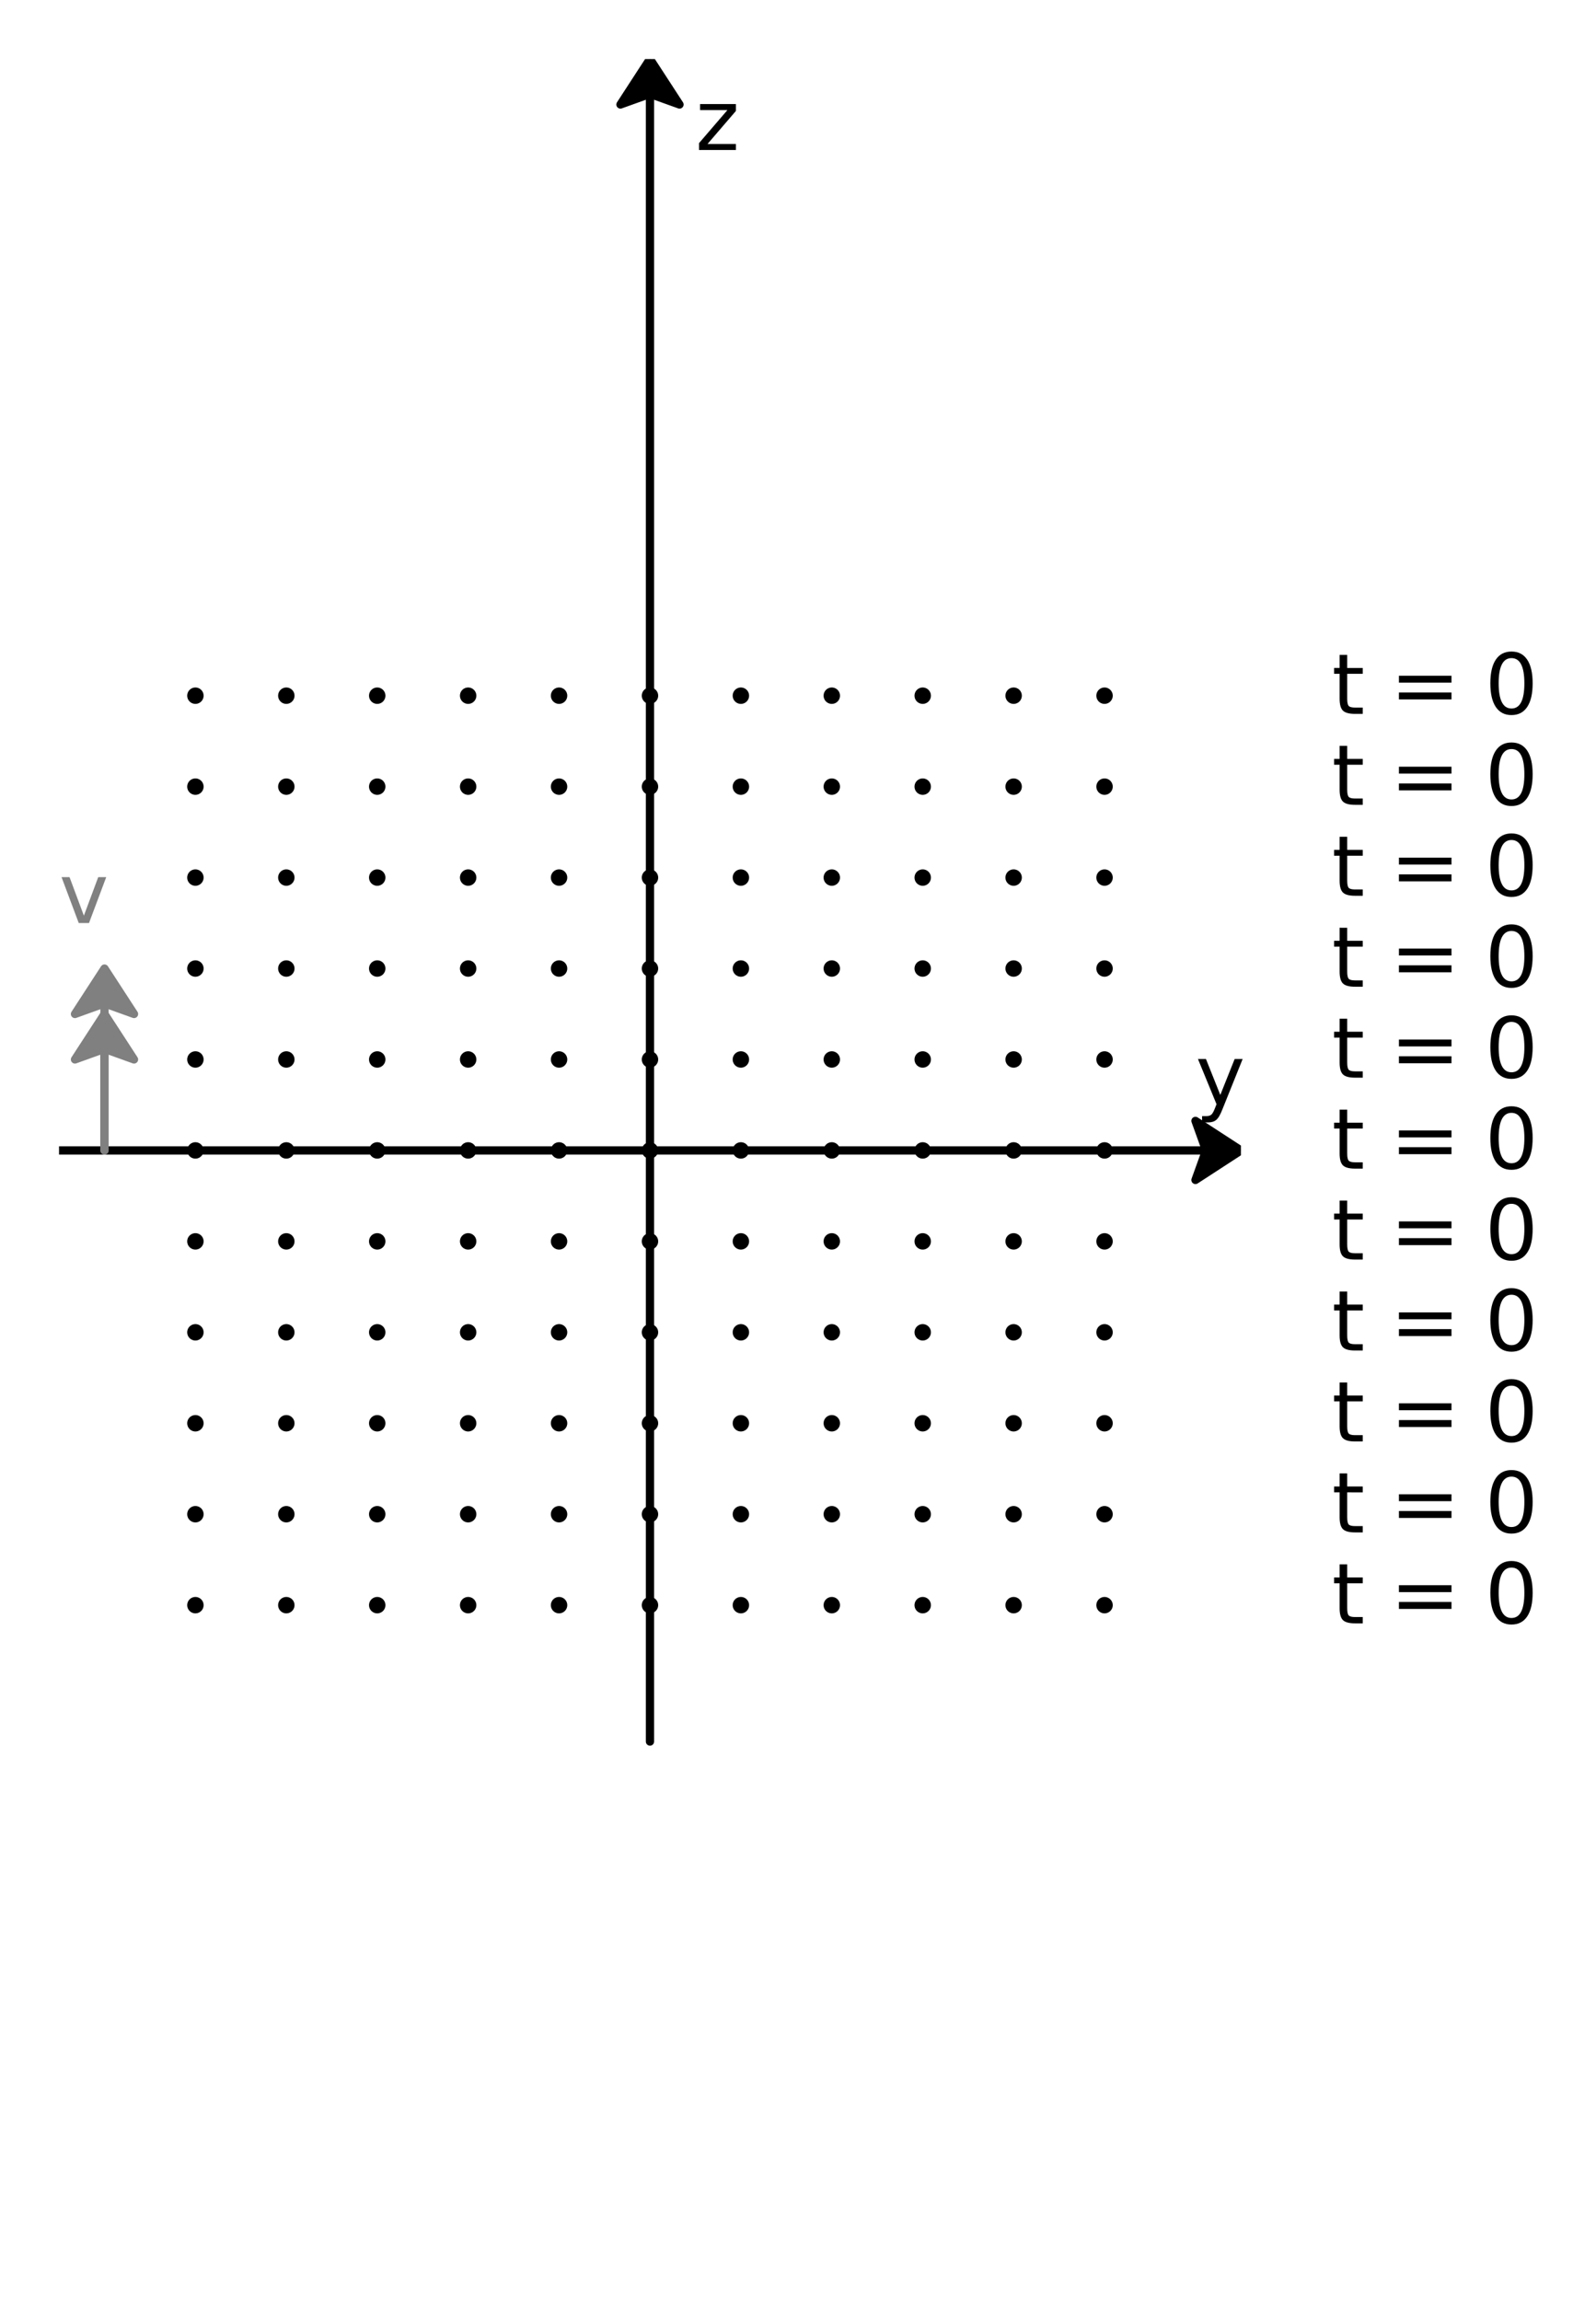 <svg data-optimized="true" xmlns="http://www.w3.org/2000/svg" xmlns:xlink="http://www.w3.org/1999/xlink" width="259.534" height="374.016" viewBox="0 0 194.651 280.512"><defs><style>*{stroke-linejoin:round;stroke-linecap:butt}</style></defs><g id="figure_1"><path id="patch_1" d="M0 280.512h194.65V0H0z" style="fill:none"/><g id="axes_1"><path id="patch_2" d="m151.344 140.256-5.544 3.604 1.294-3.601H7.2v-.006h139.894l-1.294-3.6z" clip-path="url(#pfa16b0ea4c)" style="stroke:#000;stroke-linejoin:miter"/><path id="patch_3" d="m79.272 7.2 3.604 5.544-3.601-1.294v200.878h-.006V11.45l-3.6 1.294z" clip-path="url(#pfa16b0ea4c)" style="stroke:#000;stroke-linejoin:miter"/><path id="patch_4" d="m12.744 118.08 3.604 5.544-3.601-1.294v17.926h-.006V122.33l-3.6 1.294z" clip-path="url(#pfa16b0ea4c)" style="fill:gray;stroke:gray;stroke-linejoin:miter"/><path id="patch_5" d="m12.744 123.624 3.604 5.544-3.601-1.294v12.382h-.006v-12.382l-3.6 1.294z" clip-path="url(#pfa16b0ea4c)" style="fill:gray;stroke:gray;stroke-linejoin:miter"/><g id="line2d_1"><defs><path id="m700e670789" d="M0 .5a.5.5 0 1 0 0-1 .5.5 0 0 0 0 1z" style="stroke:#000"/></defs><g clip-path="url(#pfa16b0ea4c)"><use xlink:href="#m700e670789" x="23.832" y="195.696" style="stroke:#000"/><use xlink:href="#m700e670789" x="23.832" y="184.608" style="stroke:#000"/><use xlink:href="#m700e670789" x="23.832" y="173.52" style="stroke:#000"/><use xlink:href="#m700e670789" x="23.832" y="162.432" style="stroke:#000"/><use xlink:href="#m700e670789" x="23.832" y="151.344" style="stroke:#000"/><use xlink:href="#m700e670789" x="23.832" y="140.256" style="stroke:#000"/><use xlink:href="#m700e670789" x="23.832" y="129.168" style="stroke:#000"/><use xlink:href="#m700e670789" x="23.832" y="118.08" style="stroke:#000"/><use xlink:href="#m700e670789" x="23.832" y="106.992" style="stroke:#000"/><use xlink:href="#m700e670789" x="23.832" y="95.904" style="stroke:#000"/><use xlink:href="#m700e670789" x="23.832" y="84.816" style="stroke:#000"/></g></g><g id="line2d_2" clip-path="url(#pfa16b0ea4c)"><use xlink:href="#m700e670789" x="34.92" y="195.696" style="stroke:#000"/><use xlink:href="#m700e670789" x="34.92" y="184.608" style="stroke:#000"/><use xlink:href="#m700e670789" x="34.92" y="173.52" style="stroke:#000"/><use xlink:href="#m700e670789" x="34.92" y="162.432" style="stroke:#000"/><use xlink:href="#m700e670789" x="34.92" y="151.344" style="stroke:#000"/><use xlink:href="#m700e670789" x="34.92" y="140.256" style="stroke:#000"/><use xlink:href="#m700e670789" x="34.92" y="129.168" style="stroke:#000"/><use xlink:href="#m700e670789" x="34.92" y="118.08" style="stroke:#000"/><use xlink:href="#m700e670789" x="34.92" y="106.992" style="stroke:#000"/><use xlink:href="#m700e670789" x="34.92" y="95.904" style="stroke:#000"/><use xlink:href="#m700e670789" x="34.92" y="84.816" style="stroke:#000"/></g><g id="line2d_3" clip-path="url(#pfa16b0ea4c)"><use xlink:href="#m700e670789" x="46.008" y="195.696" style="stroke:#000"/><use xlink:href="#m700e670789" x="46.008" y="184.608" style="stroke:#000"/><use xlink:href="#m700e670789" x="46.008" y="173.52" style="stroke:#000"/><use xlink:href="#m700e670789" x="46.008" y="162.432" style="stroke:#000"/><use xlink:href="#m700e670789" x="46.008" y="151.344" style="stroke:#000"/><use xlink:href="#m700e670789" x="46.008" y="140.256" style="stroke:#000"/><use xlink:href="#m700e670789" x="46.008" y="129.168" style="stroke:#000"/><use xlink:href="#m700e670789" x="46.008" y="118.08" style="stroke:#000"/><use xlink:href="#m700e670789" x="46.008" y="106.992" style="stroke:#000"/><use xlink:href="#m700e670789" x="46.008" y="95.904" style="stroke:#000"/><use xlink:href="#m700e670789" x="46.008" y="84.816" style="stroke:#000"/></g><g id="line2d_4" clip-path="url(#pfa16b0ea4c)"><use xlink:href="#m700e670789" x="57.096" y="195.696" style="stroke:#000"/><use xlink:href="#m700e670789" x="57.096" y="184.608" style="stroke:#000"/><use xlink:href="#m700e670789" x="57.096" y="173.52" style="stroke:#000"/><use xlink:href="#m700e670789" x="57.096" y="162.432" style="stroke:#000"/><use xlink:href="#m700e670789" x="57.096" y="151.344" style="stroke:#000"/><use xlink:href="#m700e670789" x="57.096" y="140.256" style="stroke:#000"/><use xlink:href="#m700e670789" x="57.096" y="129.168" style="stroke:#000"/><use xlink:href="#m700e670789" x="57.096" y="118.08" style="stroke:#000"/><use xlink:href="#m700e670789" x="57.096" y="106.992" style="stroke:#000"/><use xlink:href="#m700e670789" x="57.096" y="95.904" style="stroke:#000"/><use xlink:href="#m700e670789" x="57.096" y="84.816" style="stroke:#000"/></g><g id="line2d_5" clip-path="url(#pfa16b0ea4c)"><use xlink:href="#m700e670789" x="68.184" y="195.696" style="stroke:#000"/><use xlink:href="#m700e670789" x="68.184" y="184.608" style="stroke:#000"/><use xlink:href="#m700e670789" x="68.184" y="173.52" style="stroke:#000"/><use xlink:href="#m700e670789" x="68.184" y="162.432" style="stroke:#000"/><use xlink:href="#m700e670789" x="68.184" y="151.344" style="stroke:#000"/><use xlink:href="#m700e670789" x="68.184" y="140.256" style="stroke:#000"/><use xlink:href="#m700e670789" x="68.184" y="129.168" style="stroke:#000"/><use xlink:href="#m700e670789" x="68.184" y="118.08" style="stroke:#000"/><use xlink:href="#m700e670789" x="68.184" y="106.992" style="stroke:#000"/><use xlink:href="#m700e670789" x="68.184" y="95.904" style="stroke:#000"/><use xlink:href="#m700e670789" x="68.184" y="84.816" style="stroke:#000"/></g><g id="line2d_6" clip-path="url(#pfa16b0ea4c)"><use xlink:href="#m700e670789" x="79.272" y="195.696" style="stroke:#000"/><use xlink:href="#m700e670789" x="79.272" y="184.608" style="stroke:#000"/><use xlink:href="#m700e670789" x="79.272" y="173.52" style="stroke:#000"/><use xlink:href="#m700e670789" x="79.272" y="162.432" style="stroke:#000"/><use xlink:href="#m700e670789" x="79.272" y="151.344" style="stroke:#000"/><use xlink:href="#m700e670789" x="79.272" y="140.256" style="stroke:#000"/><use xlink:href="#m700e670789" x="79.272" y="129.168" style="stroke:#000"/><use xlink:href="#m700e670789" x="79.272" y="118.08" style="stroke:#000"/><use xlink:href="#m700e670789" x="79.272" y="106.992" style="stroke:#000"/><use xlink:href="#m700e670789" x="79.272" y="95.904" style="stroke:#000"/><use xlink:href="#m700e670789" x="79.272" y="84.816" style="stroke:#000"/></g><g id="line2d_7" clip-path="url(#pfa16b0ea4c)"><use xlink:href="#m700e670789" x="90.36" y="195.696" style="stroke:#000"/><use xlink:href="#m700e670789" x="90.36" y="184.608" style="stroke:#000"/><use xlink:href="#m700e670789" x="90.36" y="173.52" style="stroke:#000"/><use xlink:href="#m700e670789" x="90.36" y="162.432" style="stroke:#000"/><use xlink:href="#m700e670789" x="90.36" y="151.344" style="stroke:#000"/><use xlink:href="#m700e670789" x="90.36" y="140.256" style="stroke:#000"/><use xlink:href="#m700e670789" x="90.36" y="129.168" style="stroke:#000"/><use xlink:href="#m700e670789" x="90.36" y="118.08" style="stroke:#000"/><use xlink:href="#m700e670789" x="90.36" y="106.992" style="stroke:#000"/><use xlink:href="#m700e670789" x="90.36" y="95.904" style="stroke:#000"/><use xlink:href="#m700e670789" x="90.36" y="84.816" style="stroke:#000"/></g><g id="line2d_8" clip-path="url(#pfa16b0ea4c)"><use xlink:href="#m700e670789" x="101.448" y="195.696" style="stroke:#000"/><use xlink:href="#m700e670789" x="101.448" y="184.608" style="stroke:#000"/><use xlink:href="#m700e670789" x="101.448" y="173.52" style="stroke:#000"/><use xlink:href="#m700e670789" x="101.448" y="162.432" style="stroke:#000"/><use xlink:href="#m700e670789" x="101.448" y="151.344" style="stroke:#000"/><use xlink:href="#m700e670789" x="101.448" y="140.256" style="stroke:#000"/><use xlink:href="#m700e670789" x="101.448" y="129.168" style="stroke:#000"/><use xlink:href="#m700e670789" x="101.448" y="118.08" style="stroke:#000"/><use xlink:href="#m700e670789" x="101.448" y="106.992" style="stroke:#000"/><use xlink:href="#m700e670789" x="101.448" y="95.904" style="stroke:#000"/><use xlink:href="#m700e670789" x="101.448" y="84.816" style="stroke:#000"/></g><g id="line2d_9" clip-path="url(#pfa16b0ea4c)"><use xlink:href="#m700e670789" x="112.536" y="195.696" style="stroke:#000"/><use xlink:href="#m700e670789" x="112.536" y="184.608" style="stroke:#000"/><use xlink:href="#m700e670789" x="112.536" y="173.52" style="stroke:#000"/><use xlink:href="#m700e670789" x="112.536" y="162.432" style="stroke:#000"/><use xlink:href="#m700e670789" x="112.536" y="151.344" style="stroke:#000"/><use xlink:href="#m700e670789" x="112.536" y="140.256" style="stroke:#000"/><use xlink:href="#m700e670789" x="112.536" y="129.168" style="stroke:#000"/><use xlink:href="#m700e670789" x="112.536" y="118.08" style="stroke:#000"/><use xlink:href="#m700e670789" x="112.536" y="106.992" style="stroke:#000"/><use xlink:href="#m700e670789" x="112.536" y="95.904" style="stroke:#000"/><use xlink:href="#m700e670789" x="112.536" y="84.816" style="stroke:#000"/></g><g id="line2d_10" clip-path="url(#pfa16b0ea4c)"><use xlink:href="#m700e670789" x="123.624" y="195.696" style="stroke:#000"/><use xlink:href="#m700e670789" x="123.624" y="184.608" style="stroke:#000"/><use xlink:href="#m700e670789" x="123.624" y="173.52" style="stroke:#000"/><use xlink:href="#m700e670789" x="123.624" y="162.432" style="stroke:#000"/><use xlink:href="#m700e670789" x="123.624" y="151.344" style="stroke:#000"/><use xlink:href="#m700e670789" x="123.624" y="140.256" style="stroke:#000"/><use xlink:href="#m700e670789" x="123.624" y="129.168" style="stroke:#000"/><use xlink:href="#m700e670789" x="123.624" y="118.08" style="stroke:#000"/><use xlink:href="#m700e670789" x="123.624" y="106.992" style="stroke:#000"/><use xlink:href="#m700e670789" x="123.624" y="95.904" style="stroke:#000"/><use xlink:href="#m700e670789" x="123.624" y="84.816" style="stroke:#000"/></g><g id="line2d_11" clip-path="url(#pfa16b0ea4c)"><use xlink:href="#m700e670789" x="134.712" y="195.696" style="stroke:#000"/><use xlink:href="#m700e670789" x="134.712" y="184.608" style="stroke:#000"/><use xlink:href="#m700e670789" x="134.712" y="173.52" style="stroke:#000"/><use xlink:href="#m700e670789" x="134.712" y="162.432" style="stroke:#000"/><use xlink:href="#m700e670789" x="134.712" y="151.344" style="stroke:#000"/><use xlink:href="#m700e670789" x="134.712" y="140.256" style="stroke:#000"/><use xlink:href="#m700e670789" x="134.712" y="129.168" style="stroke:#000"/><use xlink:href="#m700e670789" x="134.712" y="118.08" style="stroke:#000"/><use xlink:href="#m700e670789" x="134.712" y="106.992" style="stroke:#000"/><use xlink:href="#m700e670789" x="134.712" y="95.904" style="stroke:#000"/><use xlink:href="#m700e670789" x="134.712" y="84.816" style="stroke:#000"/></g><g id="text_1" transform="matrix(.1 0 0 -.1 145.8 134.712)"><defs><path id="DejaVuSans-79" d="M2059-325q-243-625-475-815-231-191-618-191H506v481h338q237 0 368 113 132 112 291 531l103 262L191 3500h609L1894 763l1094 2737h609z" transform="scale(.016)"/></defs><use xlink:href="#DejaVuSans-79"/></g><g id="text_2" transform="matrix(.1 0 0 -.1 84.816 18.288)"><defs><path id="DejaVuSans-7a" d="M353 3500h2731v-525L922 459h2162V0H275v525l2163 2516H353z" transform="scale(.016)"/></defs><use xlink:href="#DejaVuSans-7a"/></g><g id="text_3" style="fill:gray" transform="matrix(.1 0 0 -.1 7.2 112.536)"><defs><path id="DejaVuSans-76" d="M191 3500h609L1894 563l1094 2937h609L2284 0h-781z" transform="scale(.016)"/></defs><use xlink:href="#DejaVuSans-76"/></g><g id="text_4" transform="matrix(.1 0 0 -.1 162.432 197.914)"><defs><path id="DejaVuSans-74" d="M1172 4494v-994h1184v-447H1172V1153q0-428 117-550t477-122h590V0h-590q-666 0-919 248-253 249-253 905v1900H172v447h422v994z" transform="scale(.016)"/><path id="DejaVuSans-3d" d="M678 2906h4006v-525H678zm0-1275h4006v-531H678z" transform="scale(.016)"/><path id="DejaVuSans-30" d="M2034 4250q-487 0-733-480-245-479-245-1442 0-959 245-1439 246-480 733-480 491 0 736 480 246 480 246 1439 0 963-246 1442-245 480-736 480m0 500q785 0 1199-621 414-620 414-1801 0-1178-414-1799Q2819-91 2034-91q-784 0-1198 620-414 621-414 1799 0 1181 414 1801 414 621 1198 621" transform="scale(.016)"/></defs><use xlink:href="#DejaVuSans-74"/><use xlink:href="#DejaVuSans-3d" x="70.996"/><use xlink:href="#DejaVuSans-30" x="186.572"/></g><g id="text_5" transform="matrix(.1 0 0 -.1 162.432 186.826)"><use xlink:href="#DejaVuSans-74"/><use xlink:href="#DejaVuSans-3d" x="70.996"/><use xlink:href="#DejaVuSans-30" x="186.572"/></g><g id="text_6" transform="matrix(.1 0 0 -.1 162.432 175.738)"><use xlink:href="#DejaVuSans-74"/><use xlink:href="#DejaVuSans-3d" x="70.996"/><use xlink:href="#DejaVuSans-30" x="186.572"/></g><g id="text_7" transform="matrix(.1 0 0 -.1 162.432 164.65)"><use xlink:href="#DejaVuSans-74"/><use xlink:href="#DejaVuSans-3d" x="70.996"/><use xlink:href="#DejaVuSans-30" x="186.572"/></g><g id="text_8" transform="matrix(.1 0 0 -.1 162.432 153.562)"><use xlink:href="#DejaVuSans-74"/><use xlink:href="#DejaVuSans-3d" x="70.996"/><use xlink:href="#DejaVuSans-30" x="186.572"/></g><g id="text_9" transform="matrix(.1 0 0 -.1 162.432 142.474)"><use xlink:href="#DejaVuSans-74"/><use xlink:href="#DejaVuSans-3d" x="70.996"/><use xlink:href="#DejaVuSans-30" x="186.572"/></g><g id="text_10" transform="matrix(.1 0 0 -.1 162.432 131.386)"><use xlink:href="#DejaVuSans-74"/><use xlink:href="#DejaVuSans-3d" x="70.996"/><use xlink:href="#DejaVuSans-30" x="186.572"/></g><g id="text_11" transform="matrix(.1 0 0 -.1 162.432 120.298)"><use xlink:href="#DejaVuSans-74"/><use xlink:href="#DejaVuSans-3d" x="70.996"/><use xlink:href="#DejaVuSans-30" x="186.572"/></g><g id="text_12" transform="matrix(.1 0 0 -.1 162.432 109.21)"><use xlink:href="#DejaVuSans-74"/><use xlink:href="#DejaVuSans-3d" x="70.996"/><use xlink:href="#DejaVuSans-30" x="186.572"/></g><g id="text_13" transform="matrix(.1 0 0 -.1 162.432 98.122)"><use xlink:href="#DejaVuSans-74"/><use xlink:href="#DejaVuSans-3d" x="70.996"/><use xlink:href="#DejaVuSans-30" x="186.572"/></g><g id="text_14" transform="matrix(.1 0 0 -.1 162.432 87.034)"><use xlink:href="#DejaVuSans-74"/><use xlink:href="#DejaVuSans-3d" x="70.996"/><use xlink:href="#DejaVuSans-30" x="186.572"/></g></g></g><defs><clipPath id="pfa16b0ea4c"><path d="M7.2 7.2h144.144v266.112H7.2z"/></clipPath></defs></svg>